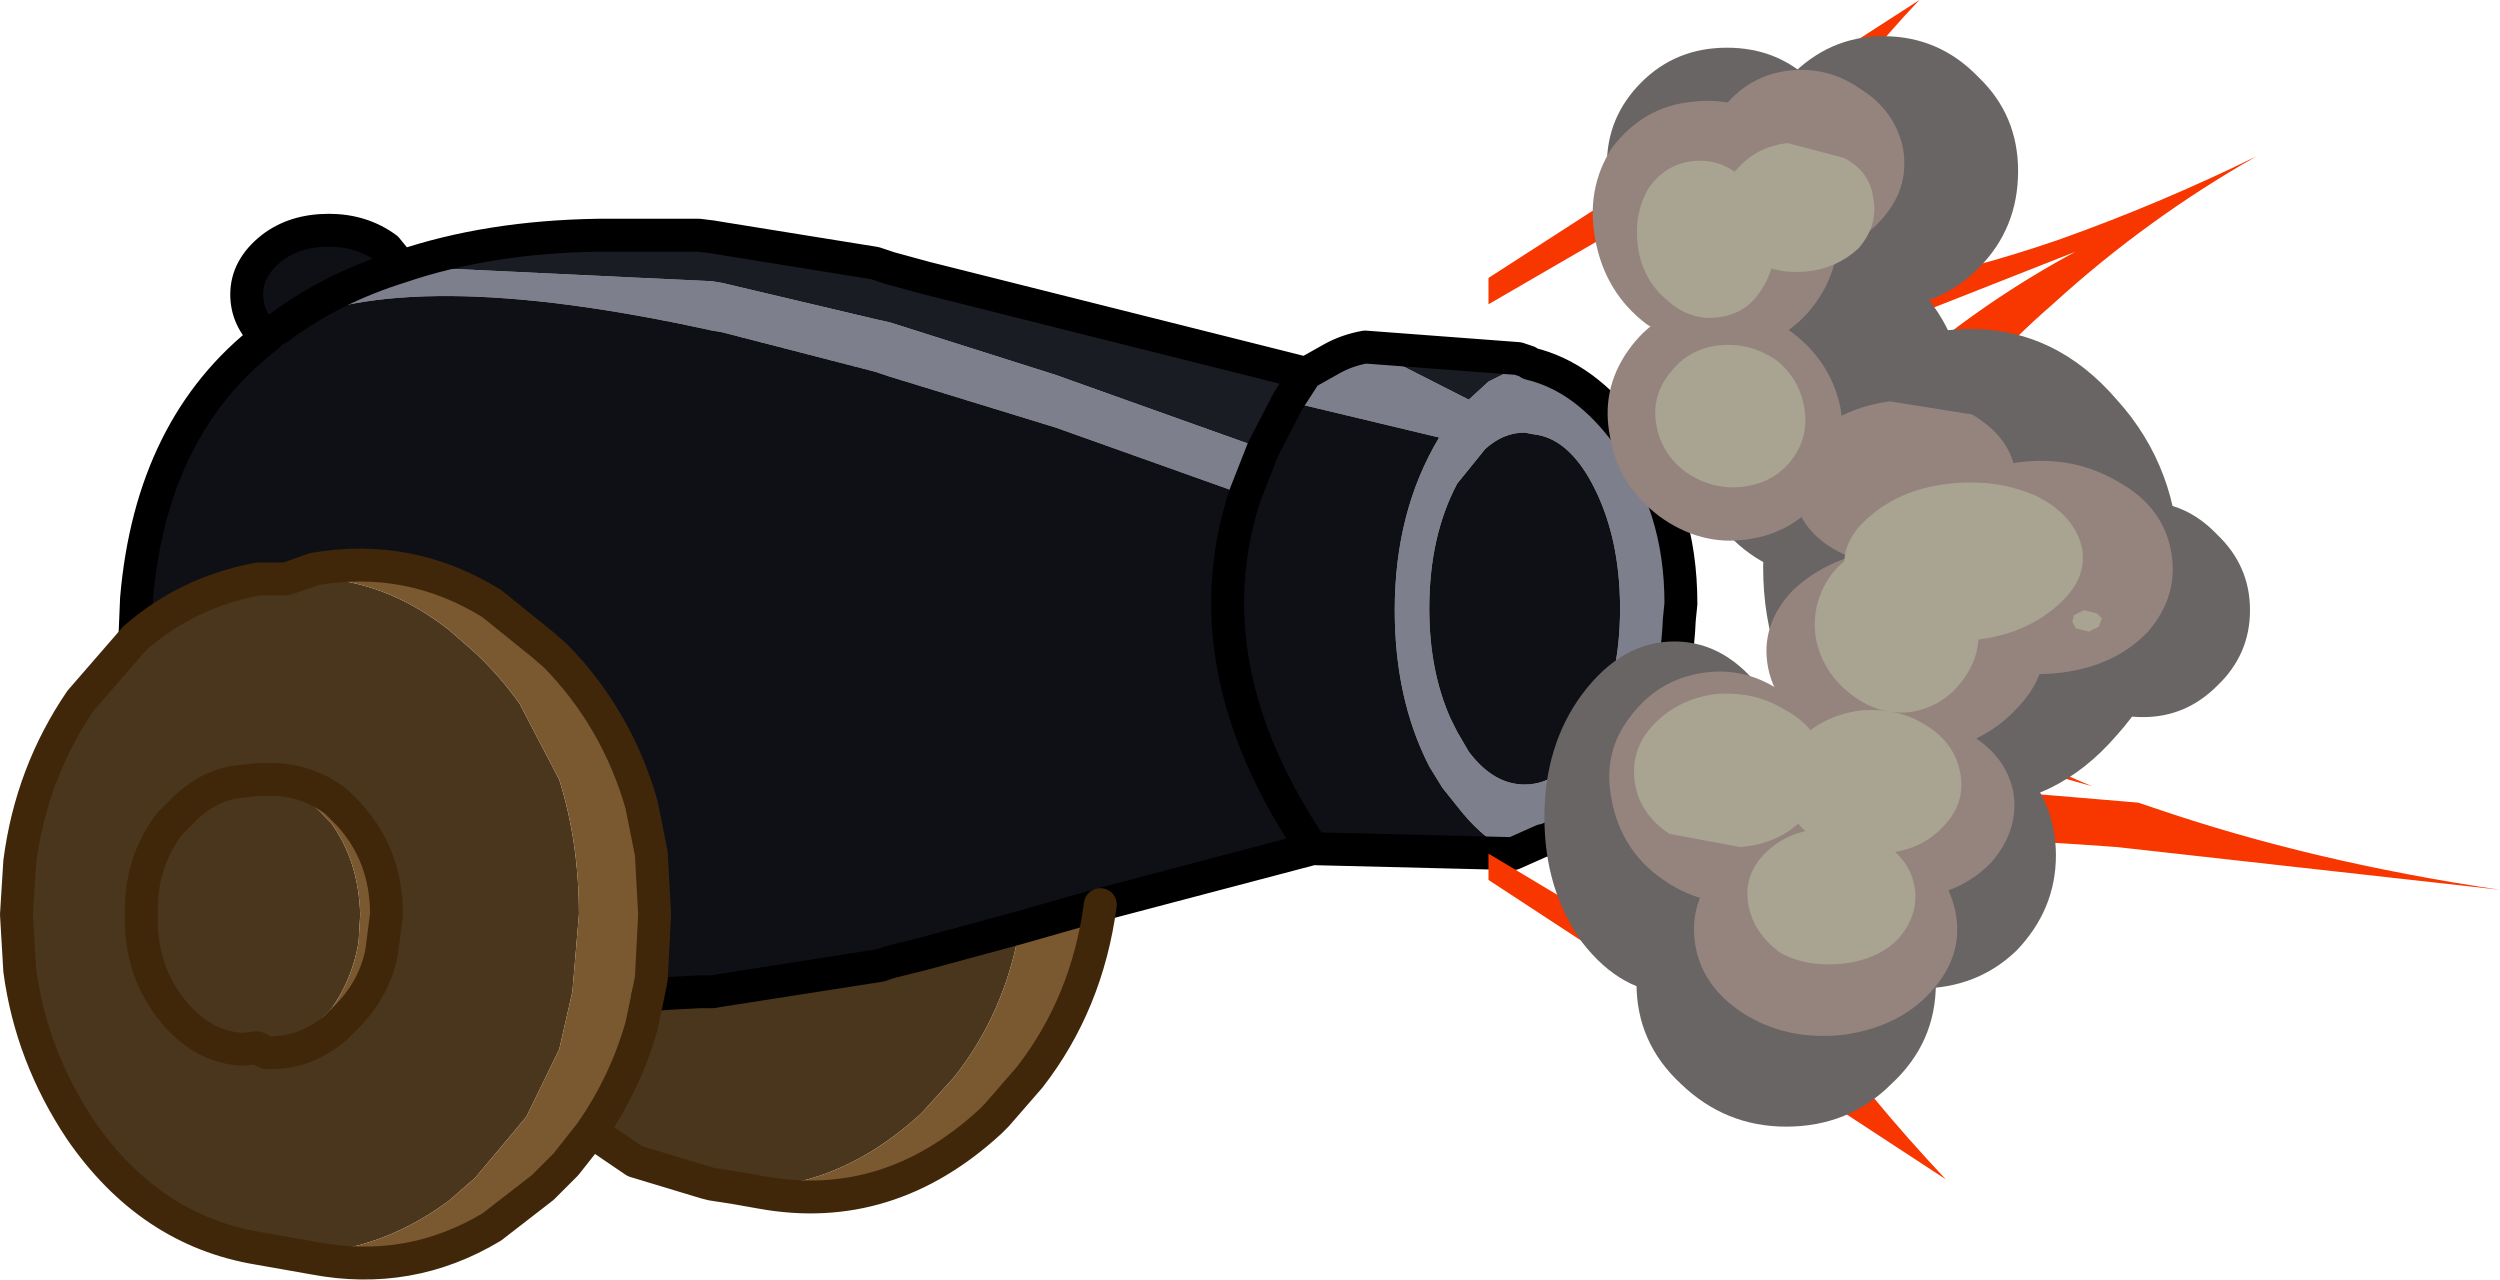 <?xml version="1.0" encoding="UTF-8" standalone="no"?>
<svg xmlns:xlink="http://www.w3.org/1999/xlink" height="38.9px" width="76.0px" xmlns="http://www.w3.org/2000/svg">
  <g transform="matrix(1.0, 0.0, 0.0, 1.0, 38.0, 17.2)">
    <path d="M3.5 -6.65 L6.65 -5.05 7.25 -5.6 8.45 -6.2 8.5 -6.15 Q10.2 -5.75 11.5 -3.95 13.1 -1.85 13.1 1.15 L13.05 1.65 Q12.95 4.3 11.5 6.3 10.4 7.8 8.95 8.35 L8.9 8.35 8.0 8.75 Q7.15 8.35 6.45 7.5 L5.85 6.75 5.45 6.1 Q4.4 4.05 4.4 1.35 4.4 -1.65 5.75 -3.9 L1.15 -5.0 1.7 -5.85 2.5 -6.3 Q2.95 -6.55 3.5 -6.65 M0.4 -3.55 L-0.15 -2.15 -5.9 -4.2 -10.95 -5.75 -11.4 -5.9 -16.05 -7.1 -16.35 -7.15 Q-25.65 -9.2 -29.5 -7.25 -27.9 -8.45 -25.8 -9.1 L-16.35 -8.65 -16.05 -8.6 -11.4 -7.5 -10.95 -7.4 -5.9 -5.8 0.4 -3.55 M8.6 -4.0 L8.35 -4.05 Q7.7 -4.05 7.15 -3.55 L6.3 -2.5 Q5.45 -0.9 5.45 1.3 5.45 3.2 6.1 4.65 L6.3 5.05 6.65 5.65 Q7.4 6.65 8.35 6.65 9.55 6.65 10.4 5.05 11.25 3.5 11.25 1.3 11.25 -0.9 10.4 -2.5 9.65 -3.9 8.6 -4.0" fill="#7e7f8c" fill-rule="evenodd" stroke="none"/>
    <path d="M8.0 8.75 L1.9 8.6 -4.55 10.3 -7.0 11.0 -9.95 11.8 -10.95 12.05 -11.25 12.15 -16.05 12.9 -16.35 12.95 -16.75 12.95 -17.7 13.0 -18.3 13.05 -18.2 12.55 -18.1 10.6 -18.2 8.75 -18.5 7.25 Q-19.25 4.65 -21.1 2.75 L-21.5 2.4 -23.05 1.15 Q-25.55 -0.4 -28.45 0.1 L-29.3 0.4 -30.15 0.4 Q-32.3 0.8 -33.9 2.2 L-33.85 1.0 Q-33.4 -4.25 -29.9 -6.95 -30.5 -7.5 -30.5 -8.25 -30.5 -9.05 -29.75 -9.65 -29.05 -10.2 -28.0 -10.2 -27.0 -10.2 -26.25 -9.65 L-25.8 -9.1 Q-27.9 -8.45 -29.5 -7.25 -25.65 -9.2 -16.35 -7.15 L-16.05 -7.1 -11.4 -5.9 -10.95 -5.75 -5.9 -4.2 -0.15 -2.15 0.4 -3.55 1.15 -5.0 5.75 -3.9 Q4.4 -1.65 4.4 1.35 4.4 4.05 5.45 6.1 L5.85 6.75 6.45 7.5 Q7.15 8.35 8.0 8.75 M1.9 8.6 Q-1.85 3.05 -0.15 -2.15 -1.85 3.05 1.9 8.6 M8.6 -4.0 Q9.65 -3.9 10.4 -2.5 11.25 -0.9 11.25 1.3 11.25 3.5 10.4 5.05 9.55 6.65 8.35 6.65 7.4 6.65 6.65 5.65 L6.3 5.05 6.1 4.65 Q5.45 3.2 5.45 1.3 5.45 -0.9 6.3 -2.5 L7.15 -3.55 Q7.7 -4.05 8.35 -4.05 L8.6 -4.0 M-29.5 -7.25 L-29.7 -7.15 -29.9 -6.95 -29.7 -7.15 -29.5 -7.25" fill="#0f1015" fill-rule="evenodd" stroke="none"/>
    <path d="M3.5 -6.65 L8.15 -6.3 8.45 -6.2 7.25 -5.6 6.65 -5.05 3.5 -6.65 M-25.8 -9.1 Q-23.15 -10.0 -19.8 -10.05 L-16.75 -10.05 -16.35 -10.0 -16.05 -9.95 -11.4 -9.2 -10.95 -9.05 -9.85 -8.75 1.7 -5.85 1.15 -5.0 0.4 -3.55 -5.9 -5.8 -10.95 -7.4 -11.4 -7.5 -16.05 -8.6 -16.35 -8.65 -25.8 -9.1" fill="#1a1c23" fill-rule="evenodd" stroke="none"/>
    <path d="M-15.7 18.9 L-16.35 18.8 -16.55 18.75 -18.7 18.1 -19.95 17.25 -20.05 17.25 Q-19.0 15.75 -18.5 14.0 L-18.3 13.05 -17.7 13.0 -16.75 12.95 -16.35 12.95 -16.05 12.9 -11.25 12.15 -10.95 12.05 -9.95 11.8 -7.0 11.0 Q-7.45 13.6 -9.0 15.55 L-9.95 16.6 -10.05 16.7 Q-12.65 19.05 -15.7 18.9 M-29.3 20.9 L-30.15 20.75 Q-33.45 20.2 -35.55 17.15 -37.05 14.9 -37.4 12.3 L-37.5 10.6 -37.4 9.0 Q-37.05 6.3 -35.55 4.1 L-33.9 2.2 Q-32.3 0.8 -30.15 0.4 L-29.3 0.4 Q-26.65 0.15 -24.35 1.95 L-23.55 2.65 Q-22.8 3.35 -22.2 4.2 L-21.0 6.5 Q-20.4 8.4 -20.4 10.6 L-20.6 12.95 -21.0 14.7 -22.0 16.75 -23.55 18.6 -24.35 19.3 Q-26.65 21.0 -29.3 20.9 M-30.2 14.65 L-29.9 14.8 Q-28.75 14.85 -27.8 14.05 L-27.4 13.65 Q-26.6 12.8 -26.4 11.75 L-26.25 10.6 Q-26.25 8.8 -27.4 7.55 L-27.8 7.15 Q-28.75 6.45 -29.9 6.5 L-30.2 6.5 Q-29.1 6.55 -28.1 7.65 L-27.95 7.8 Q-27.1 8.95 -27.05 10.6 L-27.1 11.45 Q-27.3 12.6 -27.95 13.5 L-28.1 13.65 Q-29.1 14.65 -30.2 14.65 L-30.6 14.7 Q-31.9 14.65 -32.85 13.4 -33.75 12.2 -33.7 10.6 -33.75 9.05 -32.85 7.85 L-32.35 7.35 Q-31.55 6.6 -30.6 6.55 L-30.2 6.5 -30.6 6.55 Q-31.55 6.6 -32.35 7.35 L-32.85 7.85 Q-33.75 9.05 -33.7 10.6 -33.75 12.2 -32.85 13.4 -31.9 14.65 -30.6 14.7 L-30.2 14.65" fill="#4a361c" fill-rule="evenodd" stroke="none"/>
    <path d="M-4.55 10.3 Q-4.95 13.3 -6.7 15.55 L-7.7 16.7 -7.9 16.9 Q-11.0 19.75 -14.85 19.05 L-15.7 18.9 Q-12.65 19.05 -10.05 16.7 L-9.95 16.6 -9.0 15.55 Q-7.45 13.6 -7.0 11.0 L-4.55 10.3 M-20.05 17.25 L-20.8 18.2 -21.5 18.9 -23.05 20.1 Q-25.55 21.6 -28.45 21.05 L-29.3 20.9 Q-26.65 21.0 -24.35 19.3 L-23.55 18.6 -22.0 16.75 -21.0 14.7 -20.6 12.95 -20.4 10.6 Q-20.4 8.4 -21.0 6.5 L-22.2 4.2 Q-22.8 3.35 -23.55 2.65 L-24.35 1.95 Q-26.65 0.15 -29.3 0.4 L-28.45 0.1 Q-25.55 -0.4 -23.05 1.15 L-21.5 2.4 -21.1 2.75 Q-19.25 4.65 -18.5 7.25 L-18.2 8.75 -18.1 10.6 -18.2 12.55 -18.3 13.05 -18.5 14.0 Q-19.0 15.75 -20.05 17.25 M-30.2 6.5 L-29.9 6.5 Q-28.75 6.45 -27.8 7.15 L-27.4 7.55 Q-26.25 8.8 -26.25 10.6 L-26.4 11.75 Q-26.6 12.8 -27.4 13.65 L-27.8 14.05 Q-28.75 14.85 -29.9 14.8 L-30.2 14.65 Q-29.1 14.65 -28.1 13.65 L-27.95 13.5 Q-27.3 12.6 -27.1 11.45 L-27.05 10.6 Q-27.1 8.95 -27.95 7.8 L-28.1 7.65 Q-29.1 6.55 -30.2 6.5" fill="#7b5930" fill-rule="evenodd" stroke="none"/>
    <path d="M8.45 -6.2 L8.15 -6.3 3.5 -6.65 M8.45 -6.2 L8.5 -6.15 Q10.2 -5.75 11.5 -3.95 13.1 -1.85 13.1 1.15 L13.05 1.65 Q12.95 4.3 11.5 6.3 10.4 7.8 8.95 8.35 L8.9 8.35 8.0 8.75 1.9 8.6 -4.55 10.3 M-33.9 2.2 L-33.85 1.0 Q-33.4 -4.25 -29.9 -6.95 -30.5 -7.5 -30.5 -8.25 -30.5 -9.05 -29.75 -9.65 -29.05 -10.2 -28.0 -10.2 -27.0 -10.2 -26.25 -9.65 L-25.8 -9.1 Q-23.15 -10.0 -19.8 -10.05 L-16.75 -10.05 -16.35 -10.0 -16.05 -9.95 -11.4 -9.2 -10.95 -9.05 -9.85 -8.75 1.7 -5.85 2.5 -6.3 Q2.95 -6.55 3.5 -6.65 M1.7 -5.85 L1.15 -5.0 0.4 -3.55 -0.15 -2.15 Q-1.85 3.05 1.9 8.6 M-29.9 -6.95 L-29.7 -7.15 -29.5 -7.25 Q-27.9 -8.45 -25.8 -9.1 M-7.0 11.0 L-4.55 10.3 M-18.3 13.05 L-17.7 13.0 -16.75 12.95 -16.35 12.95 -16.05 12.9 -11.25 12.15 -10.95 12.05 -9.95 11.8 -7.0 11.0" fill="none" stroke="#000000" stroke-linecap="round" stroke-linejoin="round" stroke-width="1.0"/>
    <path d="M-4.55 10.3 Q-4.95 13.3 -6.7 15.55 L-7.7 16.7 -7.9 16.9 Q-11.0 19.75 -14.85 19.05 L-15.7 18.9 -16.35 18.8 -16.55 18.75 -18.7 18.1 -19.95 17.25 -20.05 17.25 -20.8 18.2 -21.5 18.9 -23.05 20.1 Q-25.55 21.6 -28.45 21.05 L-29.3 20.9 -30.15 20.75 Q-33.45 20.2 -35.55 17.15 -37.05 14.9 -37.4 12.3 L-37.5 10.6 -37.4 9.0 Q-37.05 6.3 -35.55 4.1 L-33.9 2.2 M-18.3 13.05 L-18.2 12.55 -18.1 10.6 -18.2 8.75 -18.5 7.25 Q-19.25 4.65 -21.1 2.75 L-21.5 2.4 -23.05 1.15 Q-25.55 -0.4 -28.45 0.1 L-29.3 0.4 -30.15 0.4 Q-32.3 0.8 -33.9 2.2 M-20.05 17.25 Q-19.0 15.75 -18.5 14.0 L-18.3 13.05 M-30.2 14.65 L-29.9 14.8 Q-28.75 14.85 -27.8 14.05 L-27.4 13.65 Q-26.6 12.8 -26.4 11.75 L-26.25 10.6 Q-26.25 8.8 -27.4 7.55 L-27.8 7.15 Q-28.75 6.45 -29.9 6.5 L-30.2 6.5 M-30.2 14.65 L-30.6 14.7 Q-31.9 14.65 -32.85 13.4 -33.75 12.2 -33.7 10.6 -33.75 9.05 -32.85 7.85 L-32.35 7.35 Q-31.55 6.6 -30.6 6.55 L-30.2 6.5" fill="none" stroke="#412709" stroke-linecap="round" stroke-linejoin="round" stroke-width="1.0"/>
    <path d="M14.0 -10.25 Q15.05 -11.8 16.65 -13.4 L7.25 -7.95 7.25 -8.75 20.35 -17.2 Q18.35 -15.1 17.1 -13.05 14.7 -9.35 16.85 -8.75 19.0 -8.0 24.55 -9.9 27.65 -11.0 30.6 -12.45 27.25 -10.55 24.4 -7.95 19.45 -3.65 19.45 0.5 19.45 4.2 25.6 6.7 L22.55 5.85 Q15.9 3.85 15.9 0.55 15.9 -2.75 20.05 -6.1 22.4 -8.1 25.1 -9.55 L20.15 -7.6 Q15.6 -6.25 13.75 -6.85 11.95 -7.3 14.0 -10.25 M12.8 6.95 Q14.3 6.3 21.65 6.75 L27.0 7.2 27.45 7.35 Q32.25 9.0 38.0 9.85 L26.35 8.55 Q17.5 7.9 15.8 8.65 14.05 9.5 17.1 13.75 18.8 16.15 21.15 18.65 L7.25 9.55 7.25 8.75 17.35 14.8 Q15.35 12.85 14.0 10.95 11.4 7.65 12.8 6.95" fill="#f73600" fill-rule="evenodd" stroke="none"/>
    <path d="M15.6 0.05 Q15.6 -2.95 17.4 -5.05 19.3 -7.2 21.9 -7.2 24.5 -7.2 26.35 -5.05 28.25 -2.95 28.25 0.05 28.25 3.05 26.35 5.15 24.5 7.3 21.9 7.3 19.3 7.3 17.4 5.15 15.6 3.05 15.6 0.05" fill="#696565" fill-rule="evenodd" stroke="none"/>
    <path d="M11.75 12.7 Q11.75 10.9 13.1 9.65 14.45 8.35 16.3 8.35 18.2 8.35 19.5 9.65 20.85 10.9 20.85 12.7 20.85 14.5 19.5 15.75 18.2 17.05 16.3 17.05 14.45 17.05 13.1 15.75 11.75 14.5 11.75 12.7" fill="#696565" fill-rule="evenodd" stroke="none"/>
    <path d="M16.4 -9.05 Q15.2 -10.25 15.2 -12.0 15.2 -13.7 16.4 -14.85 17.6 -16.1 19.25 -16.1 20.95 -16.1 22.15 -14.85 23.35 -13.7 23.35 -12.0 23.35 -10.25 22.15 -9.05 20.95 -7.85 19.25 -7.85 17.6 -7.85 16.4 -9.05" fill="#696565" fill-rule="evenodd" stroke="none"/>
    <path d="M17.4 11.7 Q16.2 10.45 16.2 8.8 16.2 7.15 17.4 5.95 18.6 4.75 20.35 4.75 22.1 4.75 23.3 5.95 24.5 7.15 24.5 8.8 24.5 10.45 23.3 11.7 22.1 12.85 20.35 12.85 18.6 12.85 17.4 11.7" fill="#696565" fill-rule="evenodd" stroke="none"/>
    <path d="M16.85 7.65 Q16.85 9.85 15.65 11.45 14.5 13.0 12.9 13.0 11.3 13.0 10.1 11.45 8.95 9.85 8.95 7.65 8.95 5.45 10.1 3.9 11.3 2.3 12.9 2.3 14.5 2.3 15.65 3.9 16.85 5.45 16.85 7.65" fill="#696565" fill-rule="evenodd" stroke="none"/>
    <path d="M14.5 -8.65 Q12.95 -8.65 11.9 -9.65 10.85 -10.7 10.85 -12.2 10.85 -13.65 11.9 -14.7 12.95 -15.75 14.5 -15.75 16.05 -15.75 17.1 -14.7 18.2 -13.65 18.2 -12.2 18.2 -10.7 17.1 -9.65 16.05 -8.65 14.5 -8.65" fill="#696565" fill-rule="evenodd" stroke="none"/>
    <path d="M13.1 -4.7 Q13.1 -6.8 14.35 -8.25 15.65 -9.75 17.45 -9.75 19.25 -9.75 20.5 -8.25 21.75 -6.8 21.75 -4.7 21.75 -2.6 20.5 -1.15 19.25 0.35 17.45 0.35 15.65 0.35 14.35 -1.15 13.1 -2.6 13.1 -4.7" fill="#696565" fill-rule="evenodd" stroke="none"/>
    <path d="M27.15 -1.95 Q28.45 -1.95 29.4 -0.95 30.4 0.0 30.4 1.35 30.4 2.7 29.4 3.65 28.45 4.6 27.15 4.6 25.8 4.6 24.8 3.65 23.85 2.7 23.85 1.35 23.85 0.0 24.8 -0.95 25.8 -1.95 27.15 -1.95" fill="#696565" fill-rule="evenodd" stroke="none"/>
    <path d="M13.55 11.6 Q13.3 10.25 14.25 9.2 15.25 8.15 16.9 7.95 18.55 7.7 19.8 8.45 21.2 9.2 21.45 10.55 21.7 11.85 20.7 12.95 19.75 14.0 18.1 14.25 16.45 14.45 15.15 13.7 13.8 12.9 13.55 11.6" fill="#95847e" fill-rule="evenodd" stroke="none"/>
    <path d="M17.7 9.6 Q16.55 8.9 16.35 7.75 16.1 6.6 16.9 5.65 17.8 4.7 19.2 4.5 20.6 4.3 21.75 5.05 22.95 5.7 23.2 6.85 23.4 8.0 22.55 9.0 21.7 9.9 20.3 10.1 18.9 10.3 17.7 9.6" fill="#95847e" fill-rule="evenodd" stroke="none"/>
    <path d="M17.85 6.25 Q18.15 7.75 17.35 8.9 16.55 10.0 15.15 10.2 13.75 10.4 12.5 9.5 11.3 8.65 11.0 7.15 10.7 5.7 11.55 4.6 12.4 3.45 13.8 3.25 15.2 3.05 16.4 4.0 17.55 4.8 17.85 6.25" fill="#95847e" fill-rule="evenodd" stroke="none"/>
    <path d="M20.0 0.55 Q19.75 -0.8 20.7 -1.85 21.75 -2.95 23.4 -3.15 25.05 -3.35 26.4 -2.55 27.75 -1.8 28.0 -0.45 28.25 0.9 27.3 2.0 26.3 3.05 24.65 3.25 23.0 3.45 21.6 2.7 20.25 1.9 20.0 0.55" fill="#95847e" fill-rule="evenodd" stroke="none"/>
    <path d="M19.35 -0.5 Q21.05 -0.75 22.4 0.0 23.85 0.75 24.1 2.05 24.35 3.3 23.25 4.4 22.25 5.45 20.55 5.7 18.8 5.9 17.35 5.15 16.0 4.35 15.75 3.1 15.5 1.8 16.5 0.75 17.6 -0.3 19.35 -0.5" fill="#95847e" fill-rule="evenodd" stroke="none"/>
    <path d="M17.95 -4.8 Q18.2 -3.35 17.35 -2.1 16.55 -1.0 15.1 -0.8 13.7 -0.6 12.45 -1.5 11.2 -2.45 10.95 -3.9 10.65 -5.35 11.5 -6.55 12.35 -7.75 13.75 -7.95 15.2 -8.15 16.4 -7.15 17.65 -6.25 17.95 -4.8" fill="#95847e" fill-rule="evenodd" stroke="none"/>
    <path d="M16.55 -2.1 Q16.35 -3.1 17.15 -4.0 18.05 -4.8 19.45 -5.0 L21.95 -4.6 Q23.05 -3.95 23.25 -2.95 23.45 -1.9 22.65 -1.05 21.8 -0.2 20.4 -0.05 19.0 0.15 17.85 -0.45 16.75 -1.05 16.55 -2.1" fill="#95847e" fill-rule="evenodd" stroke="none"/>
    <path d="M10.5 -9.9 Q10.2 -11.45 11.0 -12.7 11.95 -13.95 13.4 -14.1 14.9 -14.3 16.15 -13.35 17.5 -12.4 17.8 -10.85 18.1 -9.25 17.2 -8.0 16.35 -6.8 14.85 -6.6 13.4 -6.45 12.05 -7.35 10.8 -8.3 10.5 -9.9" fill="#95847e" fill-rule="evenodd" stroke="none"/>
    <path d="M19.85 -12.7 Q20.05 -11.55 19.3 -10.65 18.6 -9.75 17.4 -9.6 16.25 -9.45 15.2 -10.15 14.2 -10.8 14.0 -11.95 13.75 -13.1 14.45 -14.0 15.2 -14.9 16.35 -15.05 17.55 -15.2 18.55 -14.5 19.6 -13.85 19.85 -12.7" fill="#95847e" fill-rule="evenodd" stroke="none"/>
    <path d="M15.15 10.3 Q15.0 9.45 15.6 8.8 16.25 8.1 17.3 8.0 18.4 7.9 19.2 8.4 20.05 8.9 20.2 9.75 20.35 10.6 19.7 11.35 19.05 12.0 17.95 12.1 16.9 12.2 16.1 11.75 15.3 11.15 15.15 10.3" fill="#a8a491" fill-rule="evenodd" stroke="none"/>
    <path d="M17.25 8.35 Q16.4 7.8 16.25 6.9 16.1 5.95 16.75 5.25 17.45 4.55 18.55 4.4 19.7 4.3 20.55 4.85 21.45 5.4 21.6 6.35 21.75 7.25 21.05 7.95 20.4 8.65 19.25 8.75 18.15 8.9 17.25 8.35" fill="#a8a491" fill-rule="evenodd" stroke="none"/>
    <path d="M17.45 5.95 Q17.6 6.9 16.8 7.7 16.1 8.45 14.9 8.55 L12.75 8.15 Q11.85 7.55 11.7 6.6 11.55 5.6 12.25 4.85 13.0 4.05 14.15 3.9 15.35 3.8 16.3 4.4 17.3 4.95 17.45 5.95" fill="#a8a491" fill-rule="evenodd" stroke="none"/>
    <path d="M18.1 0.25 Q17.9 -0.75 18.9 -1.55 19.85 -2.35 21.3 -2.5 22.75 -2.65 23.95 -2.1 25.1 -1.5 25.3 -0.5 25.45 0.45 24.5 1.25 23.5 2.1 22.05 2.25 20.6 2.4 19.45 1.8 18.25 1.2 18.1 0.25" fill="#a8a491" fill-rule="evenodd" stroke="none"/>
    <path d="M25.9 1.6 L25.8 1.85 25.5 2.0 25.1 1.9 25.0 1.7 25.05 1.5 25.35 1.35 25.75 1.45 25.9 1.6" fill="#a8a491" fill-rule="evenodd" stroke="none"/>
    <path d="M16.85 -4.8 Q17.0 -3.9 16.45 -3.2 15.9 -2.5 14.95 -2.4 14.05 -2.3 13.25 -2.85 12.5 -3.4 12.35 -4.3 12.2 -5.2 12.8 -5.9 13.35 -6.6 14.25 -6.7 15.2 -6.8 16.0 -6.25 16.7 -5.7 16.85 -4.8" fill="#a8a491" fill-rule="evenodd" stroke="none"/>
    <path d="M19.25 -0.6 Q20.25 -0.75 21.1 -0.05 21.95 0.6 22.1 1.65 22.3 2.65 21.65 3.5 21.05 4.3 20.05 4.45 19.05 4.55 18.2 3.85 17.4 3.2 17.2 2.2 17.05 1.15 17.65 0.3 18.25 -0.5 19.25 -0.6" fill="#a8a491" fill-rule="evenodd" stroke="none"/>
    <path d="M11.8 -9.65 Q11.65 -10.65 12.1 -11.45 12.6 -12.2 13.45 -12.3 14.35 -12.4 15.0 -11.75 15.75 -11.1 15.9 -10.1 16.05 -9.15 15.55 -8.4 15.1 -7.65 14.2 -7.55 13.35 -7.45 12.65 -8.1 11.95 -8.7 11.8 -9.65" fill="#a8a491" fill-rule="evenodd" stroke="none"/>
    <path d="M18.95 -11.15 Q19.1 -10.35 18.5 -9.65 17.85 -9.05 16.95 -8.95 16.0 -8.85 15.25 -9.3 14.45 -9.85 14.3 -10.65 14.2 -11.5 14.8 -12.05 15.4 -12.75 16.35 -12.85 L18.05 -12.4 Q18.85 -12.0 18.95 -11.15" fill="#a8a491" fill-rule="evenodd" stroke="none"/>
  </g>
</svg>
